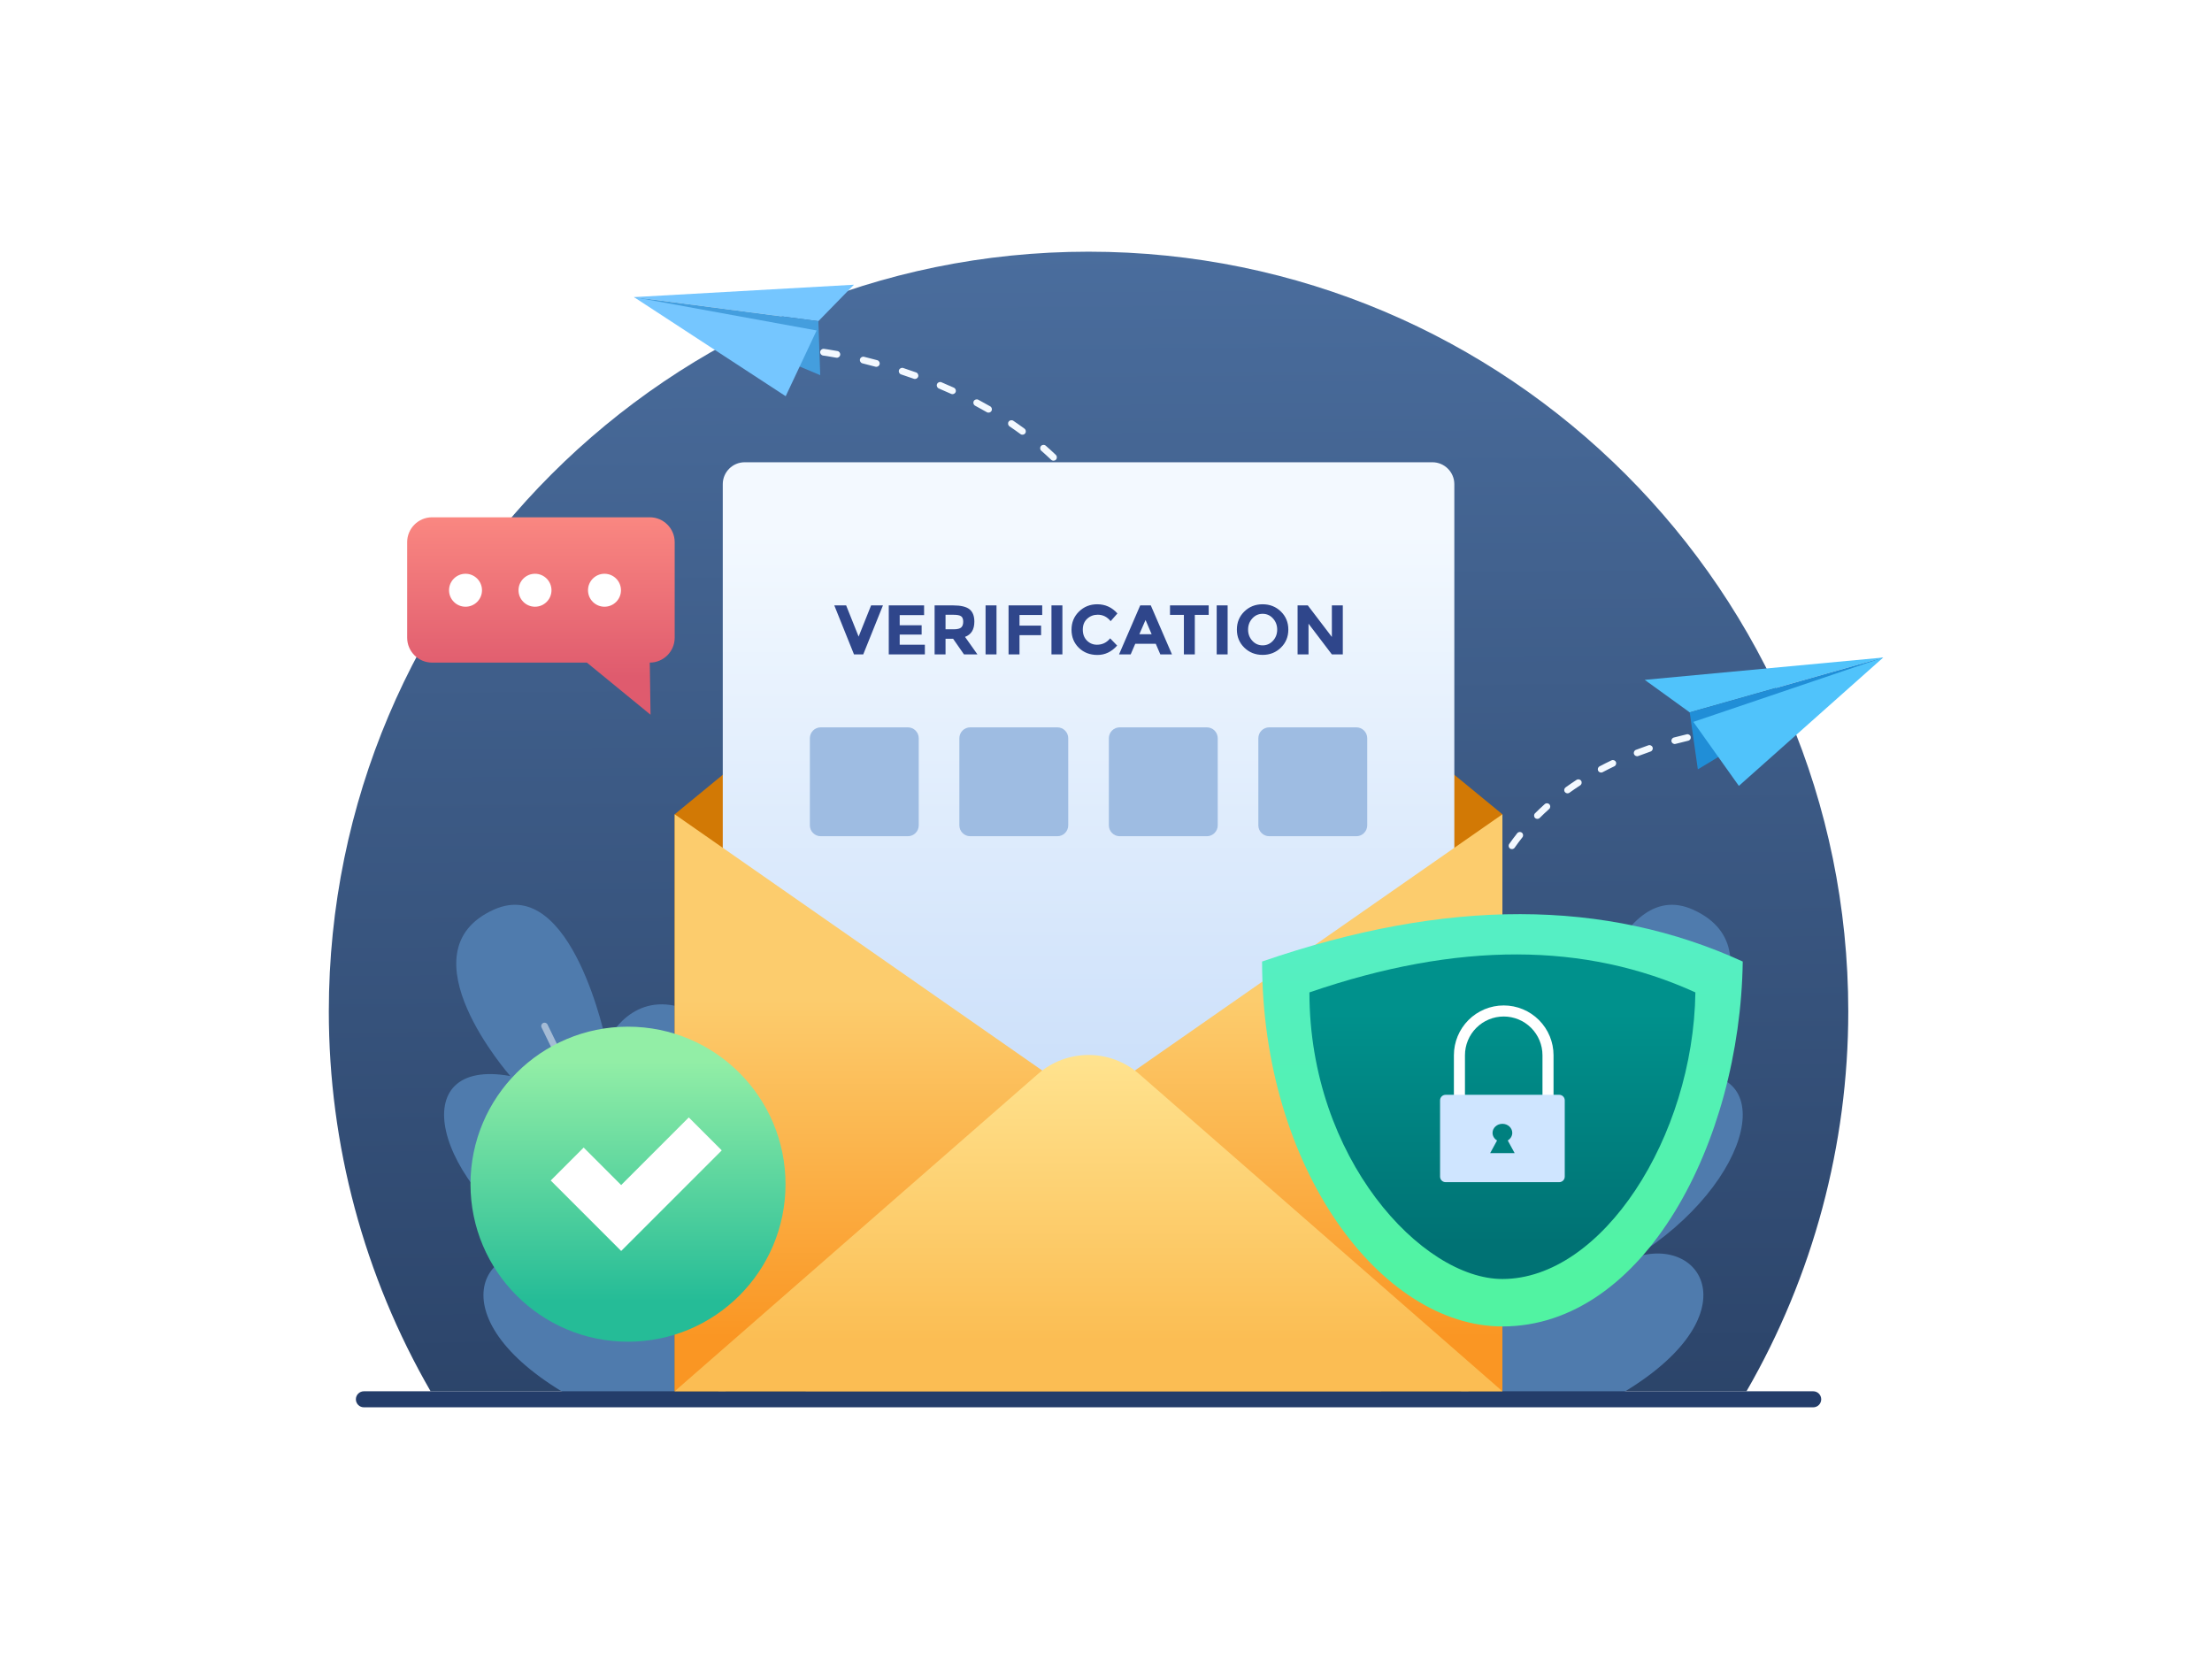 <?xml version="1.0" encoding="UTF-8" standalone="no"?>
<!DOCTYPE svg PUBLIC "-//W3C//DTD SVG 1.1//EN" "http://www.w3.org/Graphics/SVG/1.1/DTD/svg11.dtd">
<svg width="100%" height="100%" viewBox="0 0 4000 3000" version="1.1" xmlns="http://www.w3.org/2000/svg" xmlns:xlink="http://www.w3.org/1999/xlink" xml:space="preserve" xmlns:serif="http://www.serif.com/" style="fill-rule:evenodd;clip-rule:evenodd;stroke-linejoin:round;stroke-miterlimit:2;">
    <rect x="0" y="0" width="4000" height="3000" fill="#333333" stroke="none"/>
    <rect id="secure-6" serif:id="secure 6" x="0" y="0" width="4000" height="3000" style="fill:none;"/>
    <g id="secure-61" serif:id="secure 6">
        <rect x="0" y="0" width="4000" height="3000" style="fill:white;"/>
        <path d="M3158.21,2515.87c120.578,-208.849 184.058,-445.757 184.058,-686.914c-0,-758.236 -615.592,-1373.83 -1373.83,-1373.83c-758.236,0 -1373.83,615.592 -1373.83,1373.83c-0,241.157 63.479,478.065 184.058,686.914l2379.54,-0Z" style="fill:url(#_Linear1);"/>
        <g>
            <path d="M1040.47,2530.37c-259.637,-143.258 -168.772,-300.854 -39.713,-255.782c-220.696,-136.088 -270.723,-363.443 -77.965,-328.777c-0,0 -198.405,-224.944 -29.852,-300.868c141.909,-63.923 203.464,240.859 203.464,240.859c0,0 37.634,-85.849 124.426,-66.924c134.327,29.29 112.797,353.458 112.797,353.458c120.509,-167.877 277.646,41.441 116.148,358.034l-409.305,-0Z" style="fill:rgb(79,123,173);"/>
            <path d="M979.313,1857.95l327.979,675.038c1.448,2.978 5.041,4.222 8.019,2.774c2.979,-1.447 4.222,-5.04 2.775,-8.018l-327.98,-675.038c-1.447,-2.979 -5.04,-4.222 -8.019,-2.775c-2.978,1.447 -4.221,5.04 -2.774,8.019Z" style="fill:rgb(164,187,213);"/>
        </g>
        <g>
            <path d="M2914.01,2530.37c259.638,-143.258 168.773,-300.854 39.714,-255.782c220.695,-136.088 270.723,-363.443 77.965,-328.777c0,0 198.404,-224.944 29.852,-300.868c-141.909,-63.923 -203.465,240.859 -203.465,240.859c0,0 -37.633,-85.849 -124.425,-66.924c-134.328,29.29 -112.797,353.458 -112.797,353.458c-120.51,-167.877 -277.646,41.441 -116.148,358.034l409.304,-0Z" style="fill:rgb(79,123,173);"/>
            <path d="M2964.37,1852.71l-327.98,675.038c-1.447,2.978 -0.204,6.571 2.775,8.018c2.978,1.448 6.571,0.204 8.018,-2.774l327.98,-675.038c1.447,-2.979 0.204,-6.572 -2.775,-8.019c-2.978,-1.447 -6.571,-0.204 -8.018,2.775Z" style="fill:rgb(164,187,213);"/>
        </g>
        <path d="M3293.35,2530.37c0,-8.003 -6.497,-14.5 -14.5,-14.5l-2620.82,-0c-8.003,-0 -14.5,6.497 -14.5,14.5c-0,8.002 6.497,14.5 14.5,14.5l2620.82,-0c8.003,-0 14.5,-6.498 14.5,-14.5Z" style="fill:rgb(36,61,106);"/>
        <g>
            <path d="M2036.07,2185.77c-0.584,-0.006 -1.168,-0.013 -1.752,-0.021c-3.289,-0.043 -5.995,2.593 -6.038,5.882c-0.043,3.289 2.593,5.994 5.882,6.037c0.592,0.008 1.185,0.015 1.778,0.022c3.289,0.036 5.989,-2.605 6.025,-5.895c0.036,-3.289 -2.606,-5.988 -5.895,-6.025Zm70.909,-2.403c-7.888,0.638 -15.757,1.144 -23.6,1.527c-3.286,0.161 -5.823,2.958 -5.662,6.244c0.16,3.285 2.958,5.823 6.244,5.662c7.969,-0.389 15.964,-0.904 23.978,-1.551c3.278,-0.265 5.725,-3.142 5.46,-6.421c-0.264,-3.278 -3.141,-5.725 -6.42,-5.461Zm70.264,-9.271c-7.768,1.444 -15.538,2.741 -23.301,3.899c-3.254,0.486 -5.501,3.521 -5.016,6.775c0.485,3.253 3.521,5.5 6.774,5.015c7.904,-1.179 15.813,-2.5 23.722,-3.97c3.234,-0.602 5.371,-3.715 4.77,-6.949c-0.601,-3.234 -3.715,-5.372 -6.949,-4.77Zm68.763,-16.85c-7.548,2.324 -15.114,4.487 -22.692,6.496c-3.18,0.843 -5.077,4.109 -4.234,7.289c0.843,3.179 4.109,5.076 7.289,4.233c7.729,-2.049 15.446,-4.255 23.144,-6.625c3.144,-0.968 4.91,-4.306 3.942,-7.45c-0.968,-3.144 -4.306,-4.91 -7.449,-3.943Zm66.188,-24.937c-7.203,3.246 -14.44,6.32 -21.704,9.229c-3.054,1.223 -4.54,4.695 -3.317,7.749c1.223,3.053 4.695,4.54 7.748,3.317c7.421,-2.972 14.812,-6.112 22.17,-9.427c2.999,-1.351 4.337,-4.883 2.986,-7.882c-1.352,-2.999 -4.884,-4.337 -7.883,-2.986Zm62.43,-33.165c-6.729,4.161 -13.504,8.146 -20.32,11.958c-2.871,1.606 -3.897,5.241 -2.292,8.111c1.606,2.871 5.241,3.898 8.112,2.292c6.966,-3.897 13.891,-7.969 20.769,-12.223c2.798,-1.73 3.665,-5.406 1.934,-8.204c-1.73,-2.797 -5.406,-3.664 -8.203,-1.934Zm57.555,-41.041c-6.141,5.013 -12.337,9.849 -18.584,14.513c-2.636,1.968 -3.178,5.706 -1.21,8.341c1.968,2.636 5.705,3.178 8.341,1.21c6.383,-4.766 12.715,-9.707 18.991,-14.83c2.548,-2.08 2.928,-5.837 0.848,-8.386c-2.08,-2.548 -5.837,-2.928 -8.386,-0.848Zm51.857,-48.097c-5.48,5.753 -11.021,11.335 -16.618,16.751c-2.364,2.287 -2.426,6.063 -0.139,8.427c2.287,2.364 6.063,2.427 8.428,0.139c5.712,-5.526 11.366,-11.223 16.96,-17.095c2.269,-2.382 2.177,-6.157 -0.205,-8.426c-2.381,-2.269 -6.157,-2.178 -8.426,0.204Zm45.75,-54.027c-4.794,6.358 -9.649,12.554 -14.564,18.593c-2.076,2.551 -1.691,6.308 0.861,8.384c2.551,2.077 6.308,1.691 8.384,-0.86c5.007,-6.152 9.953,-12.464 14.837,-18.94c1.98,-2.626 1.456,-6.367 -1.171,-8.347c-2.626,-1.98 -6.366,-1.456 -8.347,1.17Zm39.648,-58.75c-4.123,6.827 -8.308,13.505 -12.552,20.036c-1.792,2.759 -1.008,6.453 1.751,8.245c2.758,1.792 6.452,1.008 8.245,-1.75c4.314,-6.64 8.568,-13.428 12.76,-20.368c1.7,-2.816 0.795,-6.482 -2.02,-8.183c-2.816,-1.701 -6.483,-0.796 -8.184,2.02Zm33.856,-62.363c-3.498,7.178 -7.055,14.22 -10.669,21.128c-1.525,2.914 -0.397,6.518 2.518,8.043c2.915,1.525 6.519,0.397 8.044,-2.518c3.666,-7.007 7.274,-14.15 10.822,-21.431c1.441,-2.957 0.21,-6.528 -2.747,-7.969c-2.957,-1.441 -6.527,-0.21 -7.968,2.747Zm28.543,-65.05c-2.93,7.434 -5.916,14.745 -8.957,21.933c-1.282,3.03 0.138,6.53 3.167,7.811c3.03,1.282 6.53,-0.137 7.811,-3.167c3.079,-7.278 6.102,-14.679 9.069,-22.206c1.206,-3.06 -0.299,-6.524 -3.36,-7.73c-3.06,-1.206 -6.524,0.299 -7.73,3.359Zm23.773,-67.012c-2.424,7.618 -4.9,15.124 -7.428,22.519c-1.064,3.113 0.599,6.503 3.711,7.567c3.113,1.065 6.504,-0.599 7.568,-3.711c2.555,-7.475 5.058,-15.061 7.508,-22.762c0.997,-3.134 -0.738,-6.489 -3.873,-7.486c-3.134,-0.997 -6.489,0.738 -7.486,3.873Zm20.211,-68.615c-1.998,6.222 -3.876,12.564 -5.629,19.029c-0.371,1.369 -0.744,2.735 -1.119,4.098c-0.871,3.172 0.996,6.454 4.168,7.326c3.172,0.872 6.455,-0.996 7.326,-4.168c0.378,-1.376 0.755,-2.755 1.13,-4.137c1.704,-6.286 3.531,-12.454 5.473,-18.504c1.006,-3.132 -0.72,-6.491 -3.852,-7.497c-3.132,-1.006 -6.491,0.721 -7.497,3.853Zm28.123,-66.805c-3.738,7.039 -7.308,14.272 -10.696,21.704c-1.365,2.993 -0.043,6.531 2.95,7.896c2.993,1.364 6.531,0.042 7.896,-2.951c3.287,-7.211 6.751,-14.229 10.378,-21.058c1.543,-2.905 0.436,-6.516 -2.469,-8.059c-2.905,-1.543 -6.516,-0.437 -8.059,2.468Zm39.697,-60.671c-4.964,6.265 -9.786,12.731 -14.45,19.406c-1.884,2.697 -1.225,6.415 1.471,8.3c2.697,1.884 6.416,1.224 8.3,-1.472c4.526,-6.477 9.205,-12.752 14.022,-18.831c2.042,-2.578 1.608,-6.33 -0.971,-8.373c-2.578,-2.042 -6.329,-1.608 -8.372,0.97Zm49.77,-52.654c-5.963,5.326 -11.828,10.853 -17.575,16.588c-2.328,2.324 -2.332,6.101 -0.008,8.429c2.324,2.328 6.1,2.332 8.429,0.008c5.59,-5.579 11.294,-10.955 17.094,-16.135c2.453,-2.191 2.666,-5.962 0.475,-8.415c-2.191,-2.454 -5.962,-2.666 -8.415,-0.475Zm57.555,-43.853c-6.683,4.347 -13.325,8.89 -19.903,13.636c-2.667,1.925 -3.27,5.654 -1.346,8.321c1.925,2.667 5.654,3.27 8.321,1.346c6.421,-4.634 12.904,-9.067 19.427,-13.31c2.758,-1.794 3.54,-5.489 1.747,-8.246c-1.794,-2.757 -5.489,-3.54 -8.246,-1.747Zm63.078,-35.232c-7.149,3.413 -14.33,7.017 -21.518,10.822c-2.907,1.54 -4.017,5.15 -2.478,8.057c1.539,2.907 5.149,4.017 8.056,2.478c7.04,-3.727 14.074,-7.257 21.075,-10.6c2.969,-1.417 4.228,-4.977 2.811,-7.946c-1.417,-2.968 -4.978,-4.228 -7.946,-2.811Zm66.815,-27.254c-7.397,2.547 -14.943,5.289 -22.6,8.241c-3.069,1.184 -4.6,4.636 -3.417,7.705c1.183,3.069 4.636,4.601 7.705,3.417c7.519,-2.898 14.929,-5.591 22.193,-8.092c3.11,-1.071 4.765,-4.465 3.695,-7.576c-1.071,-3.11 -4.466,-4.766 -7.576,-3.695Zm69.316,-19.872c-7.372,1.706 -15.172,3.638 -23.328,5.824c-3.177,0.851 -5.065,4.122 -4.214,7.299c0.851,3.178 4.122,5.066 7.3,4.214c8.017,-2.148 15.683,-4.047 22.929,-5.724c3.205,-0.741 5.205,-3.945 4.463,-7.15c-0.741,-3.205 -3.945,-5.204 -7.15,-4.463Zm71.311,-12.197c0,0 -8.831,0.708 -24.073,3.051c-3.251,0.5 -5.485,3.545 -4.985,6.796c0.5,3.252 3.545,5.485 6.796,4.986c14.703,-2.261 23.22,-2.951 23.22,-2.951c3.279,-0.265 5.726,-3.141 5.462,-6.42c-0.265,-3.279 -3.141,-5.726 -6.42,-5.462Z" style="fill:rgb(243,249,255);"/>
            <g>
                <path d="M3405.39,1189.04l-349.828,99.17l-81.382,-58.824l431.21,-40.346Z" style="fill:rgb(80,195,251);"/>
                <path d="M3405.39,1189.04l-349.828,99.17l14.668,103.024l335.16,-202.194Z" style="fill:rgb(32,142,215);"/>
                <path d="M3405.39,1189.04l-343.289,116.344l82.316,115.764l260.973,-232.108Z" style="fill:rgb(80,195,251);"/>
            </g>
        </g>
        <g>
            <path d="M2306.56,2140.11c7.169,1.021 11.18,1.275 11.18,1.275c3.362,0.218 6.268,-2.335 6.486,-5.697c0.217,-3.362 -2.336,-6.269 -5.698,-6.486c0,0 -3.675,-0.243 -10.247,-1.179c-3.335,-0.475 -6.429,1.847 -6.904,5.183c-0.475,3.335 1.847,6.429 5.183,6.904Zm-72.027,-18.713c8.263,3.057 16.145,5.653 23.53,7.856c3.229,0.963 6.632,-0.876 7.595,-4.105c0.963,-3.228 -0.876,-6.631 -4.105,-7.594c-7.151,-2.133 -14.783,-4.647 -22.784,-7.607c-3.159,-1.169 -6.674,0.447 -7.843,3.607c-1.169,3.16 0.448,6.674 3.607,7.843Zm-66.897,-32.376c7.27,4.439 14.484,8.506 21.589,12.23c2.984,1.564 6.677,0.411 8.241,-2.573c1.564,-2.984 0.411,-6.676 -2.573,-8.24c-6.876,-3.605 -13.858,-7.54 -20.894,-11.837c-2.875,-1.756 -6.635,-0.847 -8.391,2.029c-1.756,2.875 -0.847,6.635 2.028,8.391Zm-59.265,-44.902c6.192,5.761 12.449,11.183 18.736,16.286c2.616,2.124 6.463,1.723 8.587,-0.892c2.123,-2.616 1.723,-6.464 -0.893,-8.587c-6.079,-4.933 -12.128,-10.176 -18.115,-15.745c-2.466,-2.295 -6.332,-2.156 -8.627,0.311c-2.295,2.467 -2.155,6.332 0.312,8.627Zm-49.086,-55.836c4.923,6.861 9.967,13.416 15.111,19.678c2.138,2.604 5.988,2.982 8.591,0.843c2.604,-2.138 2.982,-5.988 0.843,-8.591c-4.978,-6.062 -9.861,-12.407 -14.625,-19.048c-1.964,-2.737 -5.781,-3.365 -8.519,-1.401c-2.737,1.964 -3.365,5.781 -1.401,8.519Zm-37.494,-64.104c3.591,7.63 7.327,14.993 11.19,22.098c1.61,2.959 5.32,4.055 8.279,2.446c2.96,-1.61 4.056,-5.319 2.447,-8.279c-3.753,-6.901 -7.381,-14.053 -10.869,-21.464c-1.435,-3.048 -5.075,-4.358 -8.123,-2.924c-3.048,1.435 -4.358,5.075 -2.924,8.123Zm-26.071,-69.396c2.353,8.076 4.852,15.925 7.486,23.553c1.099,3.185 4.578,4.877 7.762,3.778c3.185,-1.1 4.877,-4.578 3.778,-7.763c-2.57,-7.443 -5.009,-15.102 -7.305,-22.983c-0.942,-3.235 -4.333,-5.096 -7.568,-4.153c-3.235,0.942 -5.096,4.333 -4.153,7.568Zm-15.924,-72.254c1.292,8.286 2.722,16.379 4.281,24.286c0.652,3.305 3.865,5.46 7.17,4.808c3.305,-0.652 5.46,-3.865 4.808,-7.17c-1.528,-7.75 -2.929,-15.684 -4.196,-23.805c-0.519,-3.329 -3.643,-5.61 -6.972,-5.091c-3.329,0.519 -5.61,3.643 -5.091,6.972Zm-7.418,-73.483c0.419,8.348 0.963,16.534 1.628,24.561c0.278,3.358 3.229,5.858 6.587,5.58c3.358,-0.278 5.858,-3.229 5.58,-6.587c-0.654,-7.898 -1.19,-15.953 -1.602,-24.166c-0.169,-3.365 -3.038,-5.96 -6.403,-5.791c-3.365,0.169 -5.959,3.038 -5.79,6.403Zm-0.461,-73.747c-0.29,8.328 -0.467,16.518 -0.534,24.572c-0.028,3.369 2.684,6.128 6.053,6.156c3.369,0.028 6.127,-2.684 6.155,-6.053c0.067,-7.949 0.241,-16.032 0.528,-24.25c0.117,-3.367 -2.522,-6.196 -5.889,-6.313c-3.367,-0.117 -6.195,2.521 -6.313,5.888Zm5.209,-73.478c-0.867,8.265 -1.632,16.412 -2.298,24.442c-0.278,3.358 2.222,6.31 5.579,6.588c3.358,0.278 6.31,-2.221 6.588,-5.579c0.659,-7.943 1.416,-16.002 2.274,-24.178c0.351,-3.35 -2.084,-6.356 -5.435,-6.708c-3.35,-0.351 -6.356,2.084 -6.708,5.435Zm9.858,-72.936c-1.341,8.183 -2.59,16.263 -3.749,24.242c-0.484,3.334 1.829,6.434 5.163,6.918c3.334,0.485 6.435,-1.829 6.919,-5.163c1.149,-7.906 2.386,-15.913 3.715,-24.022c0.545,-3.325 -1.711,-6.466 -5.036,-7.011c-3.325,-0.545 -6.467,1.712 -7.012,5.036Zm13.711,-72.255c-1.736,8.092 -3.387,16.093 -4.957,24.005c-0.656,3.304 1.495,6.52 4.8,7.175c3.305,0.656 6.52,-1.495 7.175,-4.8c1.558,-7.85 3.197,-15.79 4.919,-23.82c0.706,-3.295 -1.395,-6.543 -4.689,-7.249c-3.294,-0.706 -6.542,1.395 -7.248,4.689Zm16.941,-71.524c-2.067,8 -4.058,15.919 -5.974,23.758c-0.799,3.273 1.208,6.579 4.481,7.379c3.273,0.8 6.579,-1.208 7.379,-4.481c1.903,-7.787 3.881,-15.654 5.934,-23.601c0.843,-3.262 -1.121,-6.595 -4.383,-7.438c-3.262,-0.843 -6.595,1.121 -7.437,4.383Zm15.399,-71.053c-1.321,7.844 -2.789,15.782 -4.409,23.817c-0.666,3.302 1.475,6.524 4.778,7.19c3.303,0.665 6.525,-1.476 7.19,-4.778c1.646,-8.165 3.138,-16.231 4.48,-24.201c0.56,-3.322 -1.683,-6.474 -5.006,-7.034c-3.322,-0.559 -6.474,1.684 -7.033,5.006Zm8.262,-72.081c-0.461,7.927 -1.083,15.962 -1.872,24.109c-0.325,3.354 2.134,6.34 5.487,6.665c3.354,0.324 6.34,-2.135 6.665,-5.488c0.804,-8.305 1.438,-16.497 1.908,-24.577c0.196,-3.363 -2.376,-6.253 -5.739,-6.448c-3.364,-0.196 -6.253,2.376 -6.449,5.739Zm-0.346,-72.412c0.564,7.911 0.955,15.947 1.165,24.11c0.087,3.368 2.891,6.032 6.259,5.946c3.368,-0.087 6.032,-2.892 5.946,-6.26c-0.216,-8.351 -0.615,-16.572 -1.192,-24.664c-0.24,-3.361 -3.162,-5.894 -6.523,-5.655c-3.361,0.24 -5.894,3.163 -5.655,6.523Zm-10.386,-71.525c1.733,7.741 3.287,15.622 4.653,23.646c0.565,3.321 3.721,5.559 7.042,4.994c3.322,-0.566 5.559,-3.721 4.994,-7.043c-1.402,-8.234 -2.997,-16.322 -4.775,-24.265c-0.737,-3.287 -4.004,-5.359 -7.291,-4.623c-3.288,0.737 -5.359,4.004 -4.623,7.291Zm-21.412,-68.925c2.975,7.369 5.775,14.89 8.39,22.567c1.086,3.189 4.557,4.896 7.746,3.81c3.19,-1.086 4.897,-4.557 3.811,-7.746c-2.688,-7.893 -5.567,-15.626 -8.626,-23.201c-1.261,-3.125 -4.821,-4.637 -7.946,-3.376c-3.124,1.262 -4.636,4.822 -3.375,7.946Zm-32.514,-64.406c4.172,6.792 8.186,13.742 12.031,20.856c1.602,2.964 5.309,4.069 8.273,2.467c2.963,-1.602 4.069,-5.309 2.467,-8.272c-3.952,-7.313 -8.079,-14.459 -12.368,-21.441c-1.764,-2.871 -5.526,-3.77 -8.397,-2.006c-2.871,1.763 -3.77,5.526 -2.006,8.396Zm-42.625,-58.282c5.21,6.065 10.293,12.289 15.233,18.676c2.061,2.665 5.899,3.155 8.563,1.093c2.665,-2.061 3.155,-5.898 1.094,-8.563c-5.069,-6.553 -10.284,-12.94 -15.63,-19.162c-2.196,-2.556 -6.053,-2.848 -8.608,-0.652c-2.556,2.196 -2.848,6.053 -0.652,8.608Zm-50.999,-51.278c6.033,5.274 11.974,10.704 17.81,16.293c2.433,2.331 6.3,2.247 8.631,-0.186c2.33,-2.433 2.247,-6.3 -0.186,-8.631c-5.97,-5.717 -12.048,-11.272 -18.219,-16.667c-2.536,-2.218 -6.396,-1.959 -8.613,0.577c-2.218,2.537 -1.959,6.396 0.577,8.614Zm-57.452,-44.143c6.639,4.493 13.229,9.137 19.756,13.937c2.714,1.996 6.538,1.413 8.534,-1.302c1.996,-2.714 1.413,-6.538 -1.301,-8.534c-6.655,-4.894 -13.376,-9.63 -20.145,-14.212c-2.79,-1.888 -6.589,-1.156 -8.477,1.634c-1.889,2.79 -1.157,6.588 1.633,8.477Zm-62.215,-37.367c7.063,3.762 14.129,7.672 21.178,11.735c2.919,1.682 6.655,0.678 8.337,-2.241c1.683,-2.919 0.679,-6.654 -2.24,-8.337c-7.169,-4.131 -14.353,-8.107 -21.536,-11.933c-2.973,-1.584 -6.673,-0.455 -8.257,2.518c-1.584,2.974 -0.456,6.674 2.518,8.258Zm-65.663,-31.138c7.341,3.088 14.75,6.327 22.205,9.721c3.066,1.397 6.689,0.041 8.085,-3.025c1.396,-3.067 0.04,-6.689 -3.026,-8.086c-7.563,-3.444 -15.081,-6.73 -22.53,-9.864c-3.105,-1.306 -6.687,0.154 -7.994,3.26c-1.306,3.105 0.154,6.687 3.26,7.994Zm-68.149,-25.427c7.483,2.457 15.142,5.077 22.946,7.867c3.172,1.134 6.669,-0.52 7.803,-3.692c1.135,-3.173 -0.52,-6.669 -3.692,-7.804c-7.907,-2.827 -15.667,-5.481 -23.248,-7.97c-3.201,-1.051 -6.653,0.695 -7.704,3.896c-1.051,3.201 0.694,6.653 3.895,7.703Zm-69.956,-20.022c7.401,1.812 15.251,3.832 23.487,6.076c3.25,0.886 6.608,-1.034 7.494,-4.285c0.886,-3.251 -1.034,-6.609 -4.285,-7.494c-8.343,-2.274 -16.294,-4.319 -23.791,-6.156c-3.273,-0.801 -6.58,1.205 -7.382,4.477c-0.801,3.273 1.205,6.58 4.477,7.382Zm-71.134,-14.108c-0,-0 8.636,1.088 23.749,3.879c3.313,0.612 6.499,-1.581 7.111,-4.894c0.612,-3.313 -1.581,-6.499 -4.894,-7.111c-15.553,-2.873 -24.443,-3.988 -24.443,-3.988c-3.343,-0.42 -6.398,1.953 -6.819,5.296c-0.42,3.342 1.953,6.397 5.296,6.818Z" style="fill:rgb(243,249,255);"/>
            <g>
                <path d="M1146.42,537.274l333.471,43.48l64.329,-65.894l-397.8,22.414Z" style="fill:rgb(117,198,255);"/>
                <path d="M1146.42,537.274l333.471,43.48l3.357,97.655l-336.828,-141.135Z" style="fill:rgb(68,158,222);"/>
                <path d="M1146.42,537.274l330.316,60.327l-55.964,118.87l-274.352,-179.197Z" style="fill:rgb(117,198,255);"/>
            </g>
        </g>
        <g>
            <path d="M1885.27,926.065c48.335,-39.704 117.995,-39.704 166.331,0c194.984,160.165 665.228,546.434 665.228,546.434l-0,1043.37l-1496.79,-0l0,-1043.37l665.229,-546.434Z" style="fill:rgb(210,121,5);"/>
            <g>
                <path d="M2629.89,875.594c-0,-21.904 -17.783,-39.687 -39.687,-39.687l-1243.52,-0c-21.904,-0 -39.687,17.783 -39.687,39.687l0,1540.21c0,21.903 17.783,39.686 39.687,39.686l1243.52,0c21.904,0 39.687,-17.783 39.687,-39.686l-0,-1540.21Z" style="fill:url(#_Linear2);"/>
                <path d="M1661.38,1334.96c0,-10.867 -8.822,-19.689 -19.688,-19.689l-157.51,0c-10.866,0 -19.688,8.822 -19.688,19.689l-0,157.507c-0,10.867 8.822,19.689 19.688,19.689l157.51,-0c10.866,-0 19.688,-8.822 19.688,-19.689l0,-157.507Zm270.333,-0c-0,-10.867 -8.822,-19.689 -19.689,-19.689l-157.509,0c-10.867,0 -19.689,8.822 -19.689,19.689l0,157.507c0,10.867 8.822,19.689 19.689,19.689l157.509,-0c10.867,-0 19.689,-8.822 19.689,-19.689l-0,-157.507Zm270.333,-0c-0,-10.867 -8.822,-19.689 -19.689,-19.689l-157.509,0c-10.867,0 -19.689,8.822 -19.689,19.689l0,157.507c0,10.867 8.822,19.689 19.689,19.689l157.509,-0c10.867,-0 19.689,-8.822 19.689,-19.689l-0,-157.507Zm270.333,-0c-0,-10.867 -8.823,-19.689 -19.689,-19.689l-157.51,0c-10.866,0 -19.688,8.822 -19.688,19.689l0,157.507c0,10.867 8.822,19.689 19.688,19.689l157.51,-0c10.866,-0 19.689,-8.822 19.689,-19.689l-0,-157.507Z" style="fill:rgb(158,188,226);"/>
                <path d="M1983.65,1165.86c9.718,-0 17.662,-3.845 23.831,-11.535l12.676,13.056c-10.056,11.324 -21.908,16.986 -35.557,16.986c-13.648,0 -24.887,-4.31 -33.719,-12.929c-8.831,-8.62 -13.246,-19.501 -13.246,-32.642c-0,-13.141 4.5,-24.106 13.5,-32.895c9,-8.789 20.007,-13.183 33.022,-13.183c14.535,-0 26.704,5.535 36.507,16.606l-12.296,13.944c-6.253,-7.775 -14.028,-11.663 -23.324,-11.663c-7.437,0 -13.796,2.43 -19.078,7.289c-5.282,4.859 -7.923,11.409 -7.923,19.649c0,8.239 2.493,14.852 7.479,19.838c4.987,4.986 11.029,7.479 18.128,7.479Zm332.626,5.261c-8.958,8.746 -19.986,13.12 -33.085,13.12c-13.099,-0 -24.127,-4.374 -33.085,-13.12c-8.958,-8.747 -13.437,-19.628 -13.437,-32.642c-0,-13.014 4.479,-23.895 13.437,-32.641c8.958,-8.747 19.986,-13.12 33.085,-13.12c13.099,-0 24.127,4.373 33.085,13.12c8.958,8.746 13.437,19.627 13.437,32.641c0,13.014 -4.479,23.895 -13.437,32.642Zm-763.621,-19.966l22.564,-56.409l21.423,-0l-35.621,88.607l-16.733,0l-35.62,-88.607l21.423,-0l22.564,56.409Zm647.506,-56.409l19.775,-0l0,88.607l-19.775,0l0,-88.607Zm-417.938,-0l19.775,-0l-0,88.607l-19.775,0l-0,-88.607Zm119.157,-0l19.775,-0l0,88.607l-19.775,0l0,-88.607Zm-16.732,-0l-0,17.366l-41.072,0l0,19.142l39.043,-0l0,17.366l-39.043,0l0,34.733l-19.775,0l0,-88.607l60.847,-0Zm-213.596,-0l-0,17.62l-44.114,-0l0,18.254l39.677,-0l-0,16.859l-39.677,0l0,18.381l45.508,-0l-0,17.493l-65.283,0l-0,-88.607l63.889,-0Zm489.559,17.113l0,71.494l-19.775,0l-0,-71.494l-25.099,-0l-0,-17.113l69.973,-0l0,17.113l-25.099,-0Zm-398.67,12.296c-0,14.197 -5.62,23.367 -16.86,27.507l22.437,31.691l-24.338,0l-19.648,-28.268l-13.691,0l0,28.268l-19.775,0l0,-88.607l33.592,-0c13.775,-0 23.599,2.324 29.473,6.972c5.873,4.648 8.81,12.127 8.81,22.437Zm646.492,-29.409l19.775,-0l0,88.607l-19.775,0l-42.212,-55.522l-0,55.522l-19.775,0l-0,-88.607l18.507,-0l43.48,57.043l0,-57.043Zm-310.189,88.607l-8.24,-19.141l-37.142,0l-8.239,19.141l-21.043,0l38.283,-88.607l19.141,-0l38.282,88.607l-21.042,0Zm211.314,-44.81c-0,-7.902 -2.535,-14.642 -7.606,-20.219c-5.071,-5.578 -11.303,-8.367 -18.698,-8.367c-7.394,0 -13.627,2.789 -18.697,8.367c-5.071,5.577 -7.606,12.317 -7.606,20.219c0,7.901 2.535,14.62 7.606,20.155c5.07,5.535 11.303,8.303 18.697,8.303c7.395,-0 13.627,-2.768 18.698,-8.303c5.071,-5.535 7.606,-12.254 7.606,-20.155Zm-238.061,-17.43l-11.156,25.732l22.184,0l-11.028,-25.732Zm-347.205,16.859c6.761,0 11.367,-1.099 13.817,-3.296c2.451,-2.197 3.676,-5.683 3.676,-10.458c0,-4.774 -1.267,-8.049 -3.802,-9.824c-2.536,-1.775 -6.972,-2.662 -13.311,-2.662l-14.831,0l0,26.24l14.451,0Z" style="fill:rgb(47,70,139);fill-rule:nonzero;"/>
            </g>
            <path d="M1968.44,1994.18l748.394,-521.686l-0,1043.37l-748.394,-521.686l-748.394,521.686l0,-1043.37l748.394,521.686Z" style="fill:url(#_Linear3);"/>
            <path d="M1877.02,1942.03c52.364,-45.738 130.471,-45.738 182.834,-0c199.658,174.394 656.977,573.846 656.977,573.846l-1496.79,-0c0,-0 457.319,-399.452 656.977,-573.846Z" style="fill:url(#_Linear4);"/>
        </g>
        <g>
            <path d="M736.275,980.477c0,-24.866 20.189,-45.054 45.055,-45.054l393.661,-0c24.866,-0 45.054,20.188 45.054,45.054l0,172.66c0,24.867 -20.188,45.055 -45.054,45.055l-0,0l1.391,94.259l-115.1,-94.259l-279.952,0c-24.866,0 -45.055,-20.188 -45.055,-45.055l0,-172.66Z" style="fill:url(#_Linear5);"/>
            <path d="M1093.11,1037.55c-16.445,0 -29.797,13.352 -29.797,29.797c0,16.445 13.352,29.797 29.797,29.797c16.445,-0 29.797,-13.352 29.797,-29.797c-0,-16.445 -13.352,-29.797 -29.797,-29.797Zm-125.649,0c-16.446,0 -29.797,13.352 -29.797,29.797c0,16.445 13.351,29.797 29.797,29.797c16.445,-0 29.797,-13.352 29.797,-29.797c-0,-16.445 -13.352,-29.797 -29.797,-29.797Zm-125.649,0c-16.446,0 -29.797,13.352 -29.797,29.797c-0,16.445 13.351,29.797 29.797,29.797c16.445,-0 29.796,-13.352 29.796,-29.797c0,-16.445 -13.351,-29.797 -29.796,-29.797Z" style="fill:white;"/>
        </g>
        <g>
            <path d="M2282.23,1738.76c334.553,-115.264 621.356,-113.316 869.205,0c-4.66,326.654 -178.37,659.876 -434.602,659.876c-219.39,0 -434.603,-285.39 -434.603,-659.876Z" style="fill:url(#_Linear6);"/>
            <path d="M2367.85,1794.58c268.642,-92.333 498.941,-90.773 697.961,0c-3.742,261.669 -168.732,518.255 -348.98,518.255c-145.496,-0 -348.981,-218.271 -348.981,-518.255Z" style="fill:url(#_Linear7);"/>
            <g>
                <path d="M2649.12,2010.93c0,0 0,-53.555 0,-102.686c0,-18.588 7.384,-36.414 20.528,-49.558c13.144,-13.144 30.97,-20.528 49.558,-20.528c0.001,0 0.003,0 0.004,0c18.588,0 36.414,7.384 49.558,20.528c13.144,13.144 20.528,30.97 20.528,49.558l-0,102.686c-0,5.519 4.481,10 10,10c5.519,0 10,-4.481 10,-10l-0,-102.686c-0,-23.892 -9.491,-46.806 -26.386,-63.7c-16.894,-16.895 -39.808,-26.386 -63.7,-26.386c-0,0 -0.004,0 -0.004,0c-23.892,0 -46.806,9.491 -63.7,26.386c-16.895,16.894 -26.386,39.808 -26.386,63.7c0,49.131 0,102.686 0,102.686c0,5.519 4.481,10 10,10c5.519,0 10,-4.481 10,-10Z" style="fill:white;"/>
                <path d="M2829.57,1989.75c0,-5.523 -4.477,-10 -10,-10c-37.31,-0 -168.154,-0 -205.465,-0c-5.523,-0 -10,4.477 -10,10c0,28.436 0,109.538 0,137.974c0,5.523 4.477,10 10,10c37.311,0 168.155,0 205.465,0c5.523,0 10,-4.477 10,-10c0,-28.436 0,-109.538 0,-137.974Z" style="fill:rgb(207,229,255);"/>
                <path d="M2707.17,2062.31c-4.915,-2.913 -8.171,-7.983 -8.171,-13.745c0,-9.025 7.989,-16.352 17.83,-16.352c9.84,-0 17.829,7.327 17.829,16.352c0,5.762 -3.256,10.832 -8.171,13.745l12.503,22.933l-44.322,0l12.502,-22.933Z" style="fill:rgb(0,128,127);"/>
            </g>
        </g>
        <g>
            <circle cx="1135.63" cy="2141.4" r="284.828" style="fill:url(#_Linear8);"/>
            <path d="M1123.26,2142.97l-67.82,-67.821l-59.588,59.587l127.408,127.409l181.887,-181.888l-59.587,-59.587l-122.3,122.3Z" style="fill:white;"/>
        </g>
    </g>
    <defs>
        <linearGradient id="_Linear1" x1="0" y1="0" x2="1" y2="-0.005" gradientUnits="userSpaceOnUse" gradientTransform="matrix(5.046,2747.66,-1772.88,8.706,2025.59,455.129)"><stop offset="0" style="stop-color:rgb(74,109,157);stop-opacity:1"/><stop offset="1" style="stop-color:rgb(34,55,89);stop-opacity:1"/></linearGradient>
        <linearGradient id="_Linear2" x1="0" y1="0" x2="1" y2="0" gradientUnits="userSpaceOnUse" gradientTransform="matrix(6.99824e-14,1142.9,-1142.9,6.99824e-14,2078.48,961.81)"><stop offset="0" style="stop-color:rgb(243,249,255);stop-opacity:1"/><stop offset="1" style="stop-color:rgb(198,220,249);stop-opacity:1"/></linearGradient>
        <linearGradient id="_Linear3" x1="0" y1="0" x2="1" y2="0" gradientUnits="userSpaceOnUse" gradientTransform="matrix(3.74063e-14,610.89,-610.89,3.74063e-14,1968.44,1807.7)"><stop offset="0" style="stop-color:rgb(252,204,109);stop-opacity:1"/><stop offset="1" style="stop-color:rgb(250,150,35);stop-opacity:1"/></linearGradient>
        <linearGradient id="_Linear4" x1="0" y1="0" x2="1" y2="0" gradientUnits="userSpaceOnUse" gradientTransform="matrix(3.17581e-14,518.65,-518.65,3.17581e-14,1945.63,1907.72)"><stop offset="0" style="stop-color:rgb(255,227,143);stop-opacity:1"/><stop offset="1" style="stop-color:rgb(251,189,83);stop-opacity:1"/></linearGradient>
        <linearGradient id="_Linear5" x1="0" y1="0" x2="1" y2="0" gradientUnits="userSpaceOnUse" gradientTransform="matrix(1.76625e-14,288.45,390.847,-2.39325e-14,1008.01,935.423)"><stop offset="0" style="stop-color:rgb(250,135,129);stop-opacity:1"/><stop offset="1" style="stop-color:rgb(223,91,110);stop-opacity:1"/></linearGradient>
        <linearGradient id="_Linear6" x1="0" y1="0" x2="1" y2="0" gradientUnits="userSpaceOnUse" gradientTransform="matrix(4.26351e-14,614.45,-696.284,3.76242e-14,2716.83,1696.38)"><stop offset="0" style="stop-color:rgb(85,239,196);stop-opacity:1"/><stop offset="1" style="stop-color:rgb(81,243,162);stop-opacity:1"/></linearGradient>
        <linearGradient id="_Linear7" x1="0" y1="0" x2="1" y2="0" gradientUnits="userSpaceOnUse" gradientTransform="matrix(2.98535e-14,416.243,-487.545,2.54875e-14,2716.83,1830.99)"><stop offset="0" style="stop-color:rgb(0,145,140);stop-opacity:1"/><stop offset="1" style="stop-color:rgb(0,114,116);stop-opacity:1"/></linearGradient>
        <linearGradient id="_Linear8" x1="0" y1="0" x2="1" y2="0" gradientUnits="userSpaceOnUse" gradientTransform="matrix(2.65007e-14,432.79,-432.79,2.65007e-14,1135.63,1919.47)"><stop offset="0" style="stop-color:rgb(146,238,166);stop-opacity:1"/><stop offset="1" style="stop-color:rgb(37,188,151);stop-opacity:1"/></linearGradient>
    </defs>
</svg>
